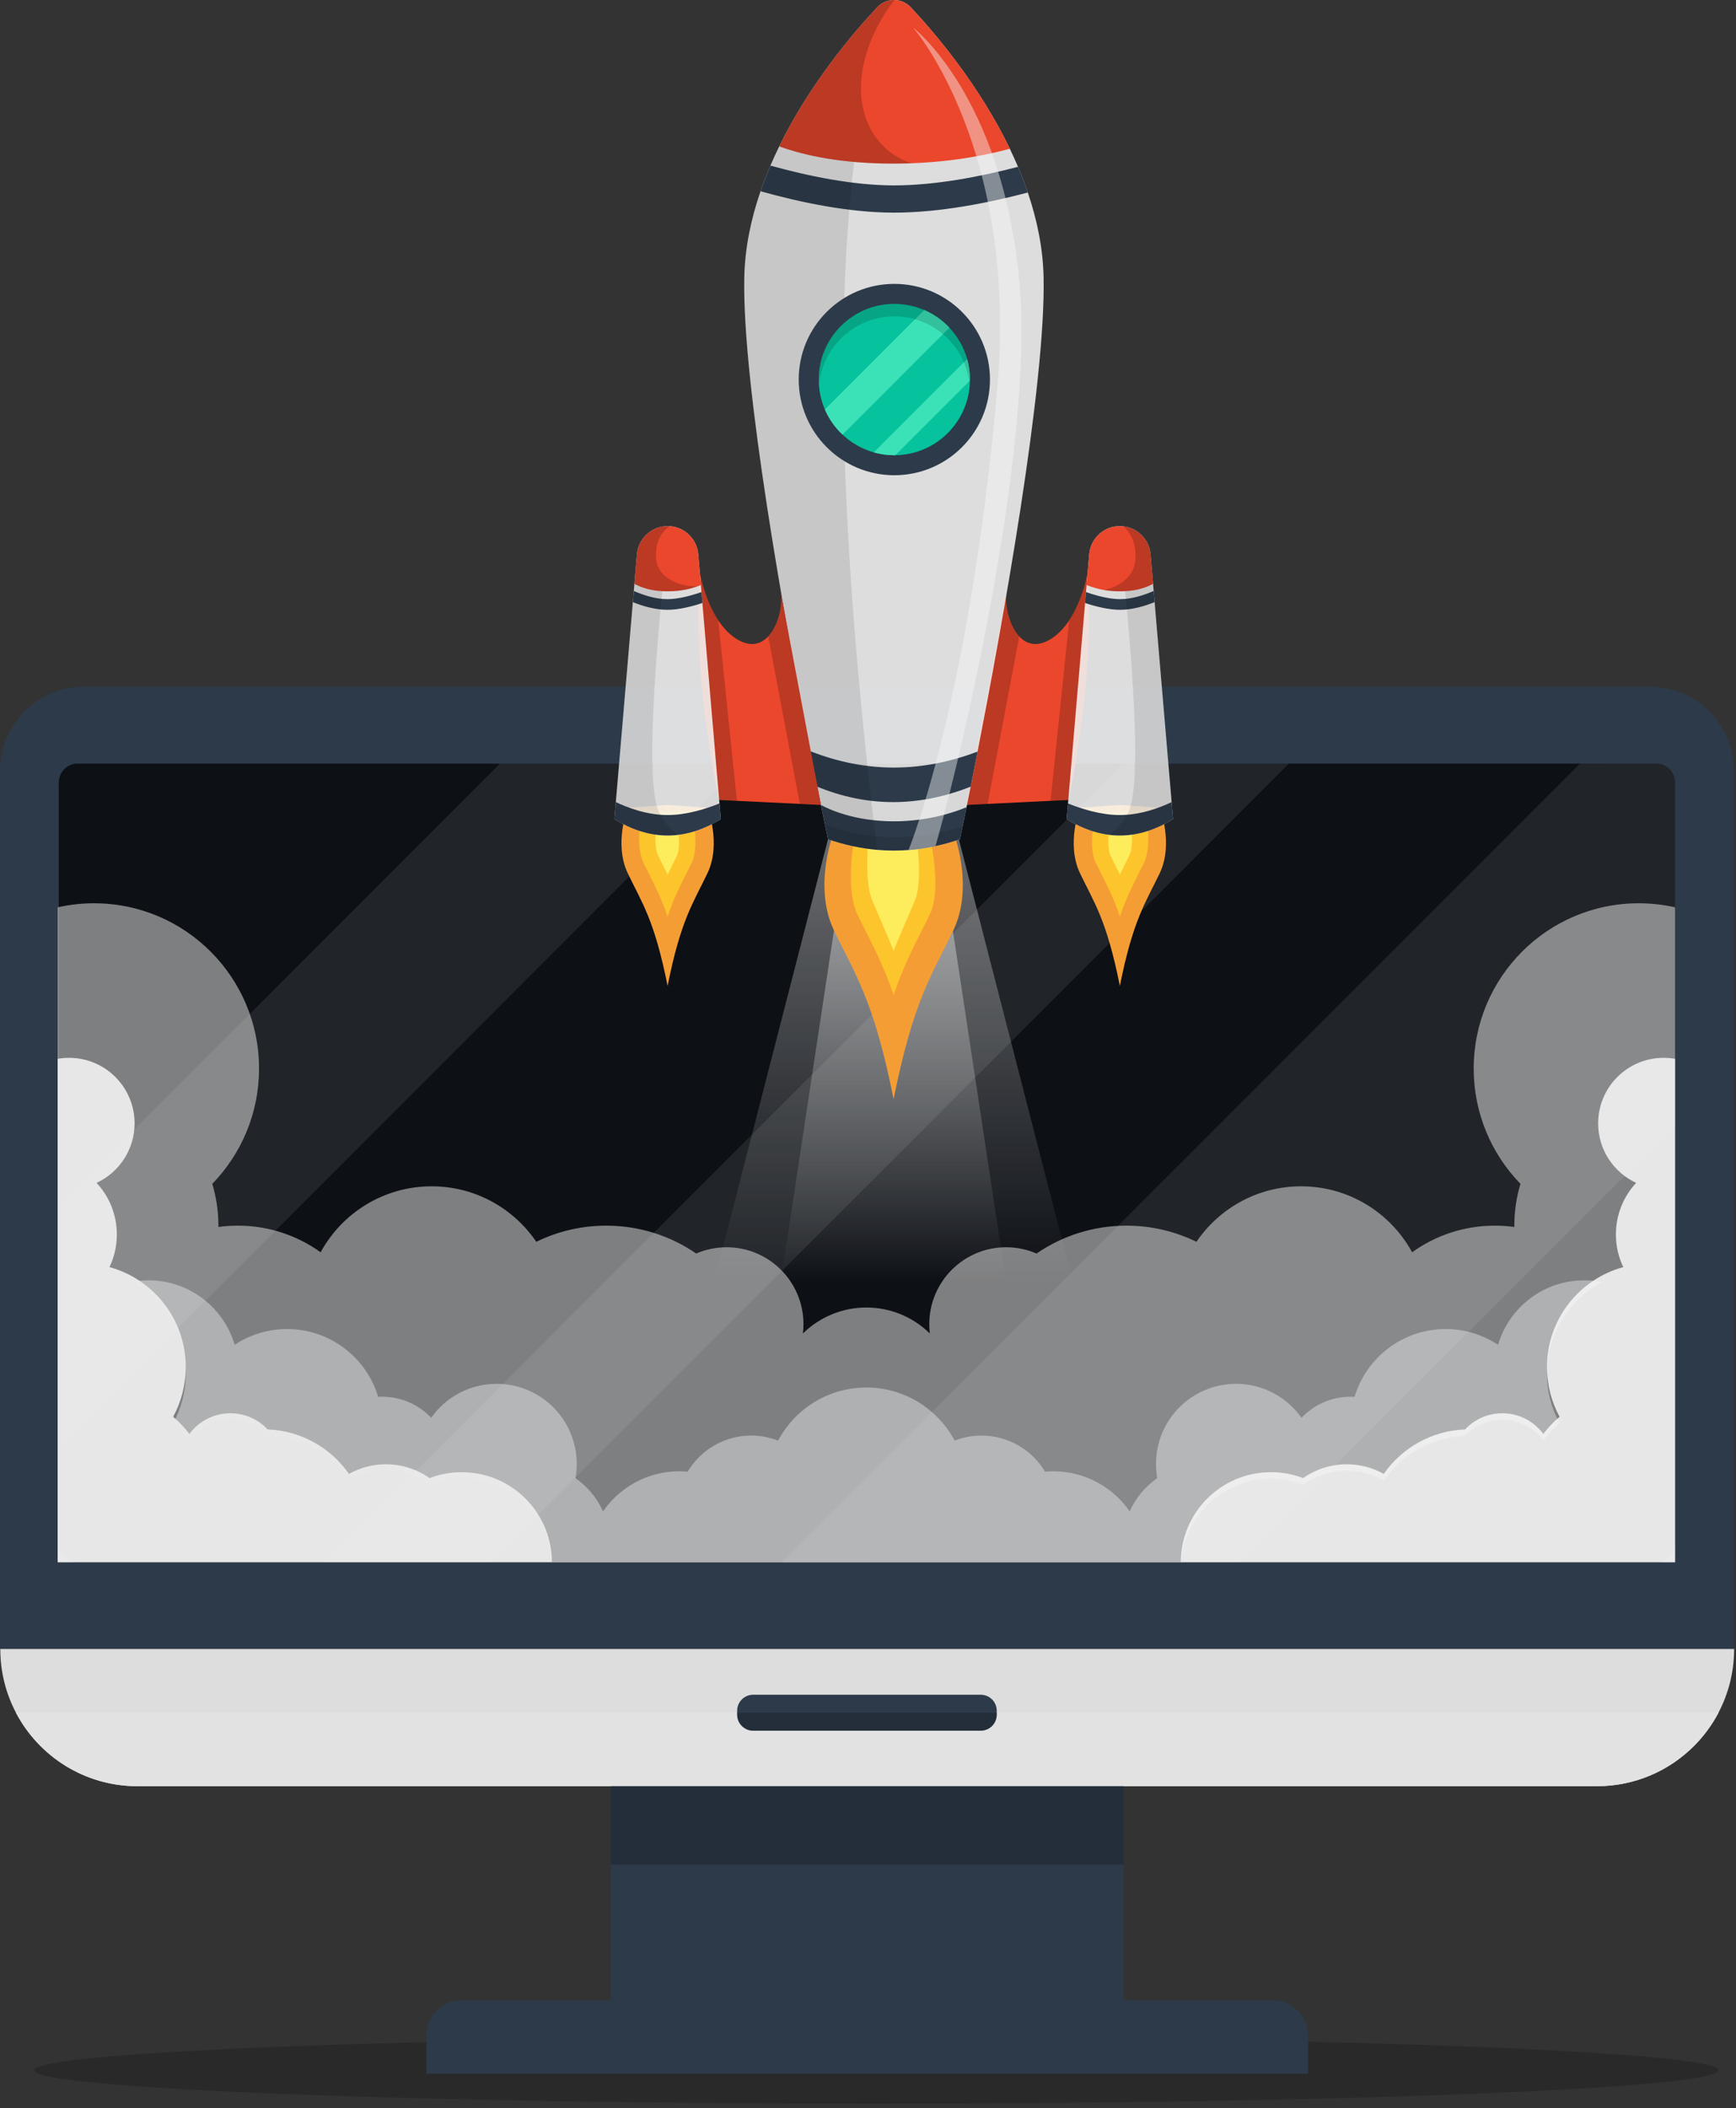 <svg width="276" height="335" viewBox="0 0 276 335" fill="none" xmlns="http://www.w3.org/2000/svg">
<rect x="0" y="0" width="276" height="335" fill="#333333" stroke="none"/>
<path opacity="0.2" d="M273.214 328.961C273.214 331.886 213.271 334.257 139.327 334.257C65.383 334.257 5.44 331.886 5.44 328.961C5.44 326.036 65.383 323.665 139.327 323.665C213.271 323.665 273.214 326.036 273.214 328.961Z" fill="black"/>
<path d="M275.659 122.455V262.017H0V122.455C0 115.089 5.972 109.12 13.335 109.12H262.323C269.69 109.12 275.659 115.089 275.659 122.455Z" fill="#2C3A49"/>
<path d="M266.314 124.338V245.257C266.314 246.915 264.972 248.261 263.31 248.261H12.347C11.72 248.261 11.135 248.069 10.654 247.738C9.865 247.196 9.346 246.288 9.346 245.257V124.338C9.346 122.68 10.689 121.334 12.346 121.334H263.309C264.355 121.334 265.279 121.865 265.813 122.676C266.133 123.153 266.314 123.722 266.314 124.338Z" fill="#0D1015"/>
<path d="M119.628 248.261H9.166V144.17C11.028 143.749 12.964 143.527 14.952 143.527C29.44 143.527 41.184 155.285 41.184 169.791C41.184 176.915 38.35 183.376 33.75 188.109C34.382 190.213 34.723 192.442 34.723 194.751C34.723 194.823 34.72 194.894 34.72 194.964C35.733 194.825 36.768 194.751 37.821 194.751C42.727 194.751 47.269 196.318 50.973 198.981C54.388 192.735 61.012 188.5 68.626 188.5C75.543 188.5 81.643 191.995 85.263 197.318C88.619 195.676 92.391 194.752 96.38 194.752C101.689 194.752 106.617 196.386 110.688 199.181C112.172 198.541 113.807 198.184 115.526 198.184C122.272 198.184 127.741 203.659 127.741 210.414C127.741 210.912 127.712 211.403 127.654 211.884C130.251 209.334 133.813 207.761 137.741 207.761C141.669 207.761 145.23 209.335 147.828 211.884C147.77 211.403 147.741 210.912 147.741 210.414C147.741 203.659 153.209 198.184 159.956 198.184C161.675 198.184 163.31 198.54 164.794 199.181C168.865 196.386 173.793 194.752 179.102 194.752C183.09 194.752 186.863 195.676 190.219 197.318C193.84 191.995 199.939 188.5 206.856 188.5C214.47 188.5 221.094 192.735 224.509 198.981C228.213 196.318 232.755 194.751 237.661 194.751C238.714 194.751 239.749 194.826 240.762 194.964C240.762 194.893 240.759 194.823 240.759 194.751C240.759 192.442 241.1 190.212 241.732 188.109C237.132 183.376 234.298 176.915 234.298 169.791C234.298 155.285 246.042 143.527 260.53 143.527C262.518 143.527 264.454 143.749 266.316 144.17V248.261H153.426H119.628Z" fill="#D6D6D6" fill-opacity="0.56"/>
<path d="M87.75 248.221C87.728 240.321 81.317 233.923 73.413 233.923C71.61 233.923 69.885 234.255 68.296 234.864C66.335 233.48 63.942 232.669 61.361 232.669C59.226 232.669 57.221 233.225 55.481 234.198C52.605 230.082 47.906 227.334 42.554 227.131C41.075 225.548 38.967 224.56 36.629 224.56C33.956 224.56 31.585 225.854 30.108 227.849C29.354 226.843 28.487 225.927 27.526 225.119C28.807 222.777 29.534 220.089 29.534 217.231C29.534 209.638 24.395 203.245 17.403 201.34C18.155 199.77 18.574 198.011 18.574 196.154C18.574 192.986 17.353 190.106 15.355 187.954C18.921 186.301 21.396 182.69 21.396 178.499C21.396 172.746 16.733 168.083 10.98 168.083C10.361 168.083 9.754 168.137 9.165 168.241V248.22H87.75V248.221Z" fill="#F9F9F9" fill-opacity="0.86"/>
<path d="M245.946 218.263C245.946 221.122 246.672 223.81 247.953 226.152C246.992 226.96 246.126 227.875 245.371 228.882C243.896 226.887 241.522 225.591 238.851 225.591C236.512 225.591 234.405 226.581 232.928 228.163H232.926C227.575 228.367 222.875 231.114 219.999 235.229C218.259 234.256 216.255 233.7 214.119 233.7C211.539 233.7 209.147 234.513 207.186 235.896C205.596 235.287 203.871 234.954 202.068 234.954C194.497 234.954 188.302 240.824 187.77 248.259H87.711C87.18 240.824 80.984 234.954 73.413 234.954C71.61 234.954 69.885 235.287 68.295 235.896C66.334 234.513 63.942 233.7 61.362 233.7C59.227 233.7 57.222 234.256 55.482 235.229C52.606 231.113 47.906 228.366 42.555 228.163H42.553C41.075 226.581 38.969 225.591 36.629 225.591C33.957 225.591 31.584 226.887 30.109 228.882C29.354 227.875 28.488 226.96 27.527 226.152C28.808 223.81 29.534 221.122 29.534 218.263C29.534 211.958 25.991 206.479 20.783 203.713C21.691 203.531 22.632 203.434 23.598 203.434C30.084 203.434 35.564 207.758 37.309 213.682C39.697 212.1 42.563 211.18 45.64 211.18C52.478 211.18 58.256 215.72 60.122 221.952C60.333 221.938 60.542 221.933 60.755 221.933C63.825 221.933 66.594 223.219 68.554 225.279C70.857 222.015 74.659 219.884 78.96 219.884C85.992 219.884 91.693 225.584 91.693 232.617C91.693 233.389 91.625 234.143 91.494 234.879C93.396 236.194 94.918 238.019 95.874 240.152C98.531 236.303 102.972 233.782 108.002 233.782C108.449 233.782 108.89 233.804 109.325 233.843C111.383 230.407 115.139 228.106 119.434 228.106C120.941 228.106 122.375 228.392 123.7 228.907H123.703C123.786 228.749 123.873 228.594 123.96 228.441C124.491 227.519 125.113 226.655 125.812 225.862C126.394 225.202 127.033 224.59 127.714 224.032C127.852 223.92 127.991 223.811 128.129 223.704C128.551 223.384 128.988 223.085 129.442 222.806C129.508 222.767 129.573 222.726 129.639 222.687C129.802 222.59 129.967 222.495 130.132 222.406C130.212 222.365 130.29 222.321 130.367 222.28C130.447 222.239 130.525 222.197 130.605 222.159C130.765 222.077 130.928 221.999 131.09 221.924C131.17 221.888 131.25 221.851 131.33 221.817C131.495 221.742 131.66 221.674 131.825 221.608C131.9 221.577 131.975 221.547 132.053 221.518C132.07 221.511 132.087 221.503 132.101 221.499C132.259 221.438 132.419 221.383 132.579 221.327C132.666 221.298 132.751 221.269 132.836 221.242C132.921 221.213 133.008 221.186 133.096 221.159C133.327 221.089 133.557 221.023 133.79 220.965C133.909 220.933 134.028 220.904 134.147 220.878C134.234 220.856 134.324 220.837 134.414 220.82C134.492 220.803 134.572 220.786 134.652 220.772C134.853 220.731 135.055 220.694 135.256 220.663C135.336 220.651 135.419 220.639 135.499 220.629C135.72 220.597 135.941 220.571 136.164 220.549C136.28 220.537 136.399 220.527 136.516 220.517C136.768 220.498 137.023 220.486 137.278 220.478C137.431 220.473 137.584 220.471 137.739 220.471C137.894 220.471 138.047 220.473 138.2 220.478C138.455 220.485 138.71 220.497 138.962 220.517C139.079 220.527 139.197 220.537 139.314 220.549C139.537 220.571 139.758 220.597 139.979 220.629C140.059 220.639 140.142 220.651 140.222 220.663C140.596 220.724 140.967 220.794 141.333 220.879C141.457 220.908 141.58 220.937 141.702 220.969C141.709 220.972 141.719 220.974 141.726 220.976C141.838 221.005 141.949 221.034 142.058 221.066C142.167 221.095 142.274 221.129 142.383 221.161C142.47 221.188 142.555 221.214 142.64 221.244C142.727 221.271 142.812 221.3 142.897 221.329C142.982 221.358 143.067 221.387 143.152 221.419C143.217 221.443 143.285 221.468 143.351 221.492C143.62 221.594 143.887 221.703 144.149 221.82C144.224 221.854 144.302 221.888 144.377 221.922C144.544 222 144.709 222.08 144.874 222.162C144.954 222.201 145.032 222.242 145.112 222.283C145.19 222.324 145.267 222.368 145.347 222.409C145.512 222.501 145.677 222.594 145.84 222.69C145.905 222.729 145.971 222.77 146.037 222.809C146.491 223.088 146.928 223.387 147.35 223.707C147.488 223.814 147.629 223.923 147.765 224.035C148.039 224.258 148.304 224.489 148.563 224.729C148.949 225.091 149.318 225.469 149.667 225.865C150.366 226.659 150.987 227.522 151.519 228.444C151.606 228.597 151.694 228.752 151.776 228.91H151.778C153.103 228.396 154.537 228.109 156.044 228.109C160.339 228.109 164.096 230.41 166.153 233.846C166.587 233.807 167.029 233.785 167.476 233.785C172.506 233.785 176.947 236.306 179.605 240.155C180.561 238.022 182.083 236.197 183.985 234.882C183.854 234.147 183.786 233.392 183.786 232.62C183.786 225.587 189.486 219.887 196.519 219.887C200.819 219.887 204.622 222.018 206.924 225.282C208.885 223.222 211.654 221.936 214.723 221.936C214.937 221.936 215.145 221.941 215.354 221.955C217.223 215.723 223 211.183 229.836 211.183C232.915 211.183 235.781 212.103 238.169 213.685C239.914 207.761 245.393 203.437 251.88 203.437C252.846 203.437 253.787 203.534 254.695 203.716C249.489 206.479 245.946 211.958 245.946 218.263Z" fill="#E8E8E8" fill-opacity="0.46"/>
<path d="M187.729 248.221C187.751 240.321 194.162 233.923 202.066 233.923C203.869 233.923 205.594 234.255 207.183 234.864C209.144 233.48 211.537 232.669 214.118 232.669C216.253 232.669 218.258 233.225 219.998 234.198C222.874 230.082 227.573 227.334 232.925 227.131H232.926C234.405 225.548 236.512 224.56 238.85 224.56C241.523 224.56 243.894 225.854 245.371 227.849C246.125 226.843 246.992 225.927 247.953 225.119C246.672 222.777 245.945 220.089 245.945 217.231C245.945 209.638 251.084 203.245 258.076 201.34C257.325 199.77 256.905 198.011 256.905 196.154C256.905 192.986 258.126 190.106 260.124 187.954C256.558 186.301 254.083 182.69 254.083 178.499C254.083 172.746 258.746 168.083 264.499 168.083C265.118 168.083 265.725 168.137 266.314 168.241V248.22H187.729V248.221Z" fill="#F9F9F9" fill-opacity="0.86"/>
<path opacity="0.1" d="M118.006 121.333L9.347 229.993V191.479L79.492 121.333H118.006Z" fill="#F9F9F9" fill-opacity="0.86"/>
<path opacity="0.1" d="M204.92 121.333L77.988 248.261H51.58L178.508 121.333H204.92Z" fill="#F9F9F9" fill-opacity="0.86"/>
<path opacity="0.1" d="M266.314 124.338V178.812L196.865 248.261L124.245 248.283L251.177 121.355L263.31 121.333C264.356 121.333 265.28 121.864 265.814 122.675C266.133 123.153 266.314 123.722 266.314 124.338Z" fill="#F9F9F9" fill-opacity="0.86"/>
<path d="M275.702 262.018C275.702 265.672 274.804 269.117 273.213 272.141C272.188 274.101 270.869 275.884 269.317 277.436C265.372 281.381 259.921 283.821 253.899 283.821H21.849C13.463 283.821 6.179 279.084 2.535 272.141C0.944 269.117 0.046 265.673 0.046 262.018H275.702Z" fill="#F9F9F9" fill-opacity="0.86"/>
<path d="M273.214 272.142C272.187 274.102 270.87 275.884 269.317 277.436C265.371 281.382 259.919 283.821 253.899 283.821H21.847C13.462 283.821 6.179 279.083 2.535 272.142H273.214Z" fill="#E2E2E2"/>
<path d="M158.469 271.824V272.466C158.469 273.861 157.329 275.001 155.935 275.001H119.733C118.338 275.001 117.198 273.861 117.198 272.466V271.824C117.198 270.429 118.338 269.29 119.733 269.29H155.935C157.329 269.29 158.469 270.43 158.469 271.824Z" fill="#2C3A49"/>
<path d="M178.625 283.821H97.122V317.824H178.625V283.821Z" fill="#2C3A49"/>
<path opacity="0.2" d="M178.625 283.821H97.122V296.28H178.625V283.821Z" fill="black"/>
<path d="M207.956 329.505H67.791V323.46C67.791 320.348 70.314 317.825 73.426 317.825H202.32C205.432 317.825 207.955 320.348 207.955 323.46V329.505H207.956Z" fill="#2C3A49"/>
<path opacity="0.2" d="M158.469 272.145V272.466C158.469 273.861 157.329 275.001 155.935 275.001H119.733C118.338 275.001 117.198 273.861 117.198 272.466V272.145H158.469Z" fill="black"/>
<path d="M131.638 133.358L102.704 245.648H181.376L152.442 133.358H131.638Z" fill="url(#paint0_linear_469_5341)" fill-opacity="0.59"/>
<path d="M118.318 242.014L134.233 136.991H149.845L165.76 242.014H118.318Z" fill="url(#paint1_linear_469_5341)" fill-opacity="0.7"/>
<path d="M153.666 127.903L157.016 127.739L167.027 127.25L169.842 127.113C169.842 127.113 174.093 109.258 172.922 90.966C172.922 90.966 172.206 95.215 169.994 98.56C169.102 99.912 167.965 101.117 166.531 101.835C164.62 102.789 163.121 102.278 162.044 101.117C160.427 99.379 159.752 96.186 160.029 94.278L153.666 127.903Z" fill="#EB472C"/>
<path opacity="0.2" d="M167.025 127.25L169.84 127.113C169.84 127.113 174.091 109.258 172.92 90.966C172.92 90.966 172.204 95.215 169.992 98.56L167.025 127.25Z" fill="black"/>
<path d="M171.706 138.755C173.946 143.43 175.947 146.159 178.028 156.6C178.033 156.622 178.037 156.645 178.041 156.669C178.046 156.645 178.051 156.622 178.055 156.6C180.136 146.159 182.137 143.43 184.377 138.755C186.627 134.059 184.377 128.344 184.377 128.344L178.055 127.904H178.028L171.706 128.344C171.706 128.344 169.457 134.059 171.706 138.755Z" fill="#F59D35"/>
<path d="M178.046 145.62C178.988 142.842 179.938 140.961 180.918 139.02C181.237 138.388 181.567 137.735 181.895 137.051C182.973 134.801 182.528 130.482 182.149 128.906H178.228H174.197C173.817 130.479 173.114 134.793 174.196 137.051C174.524 137.735 174.854 138.388 175.173 139.02C176.155 140.961 177.105 142.841 178.046 145.62Z" fill="#FDC52C"/>
<path d="M178.045 138.956C177.86 138.583 177.675 138.217 177.492 137.854C177.178 137.234 176.857 136.596 176.537 135.929C176.146 135.114 176.14 133.28 176.364 131.502H179.915C180.046 133.146 179.981 135.038 179.554 135.929C179.242 136.579 178.923 137.212 178.614 137.824L178.601 137.851C178.417 138.215 178.231 138.581 178.045 138.956Z" fill="#FDED5D"/>
<path d="M169.581 130.154C171.873 131.566 174.162 132.405 176.452 132.67C179.802 133.058 183.152 132.219 186.504 130.154L186.273 127.452L183.567 95.676L183.415 93.905L183.319 92.76L182.919 88.075C182.702 85.542 180.584 83.597 178.044 83.597C177.952 83.597 177.863 83.599 177.774 83.604C175.354 83.736 173.378 85.633 173.171 88.074L172.754 92.952L172.658 94.075L172.511 95.81L169.795 127.663L169.581 130.154Z" fill="#F9F9F9" fill-opacity="0.86"/>
<path d="M172.509 95.812C174.131 96.354 176.22 96.894 178.095 96.894C180.078 96.894 182.093 96.27 183.566 95.677L183.414 93.906C182.067 94.492 180.026 95.207 178.095 95.207C176.3 95.207 174.2 94.617 172.656 94.077L172.509 95.812Z" fill="#2C3A49"/>
<path d="M169.581 130.154C175.223 133.632 180.862 133.632 186.504 130.154L186.273 127.452C184.42 128.336 181.34 129.508 178.043 129.508C175.002 129.508 171.888 128.51 169.794 127.664L169.581 130.154Z" fill="#2C3A49"/>
<path opacity="0.1" d="M176.452 132.67C179.802 133.058 183.152 132.219 186.504 130.154L186.273 127.452L183.567 95.676L183.415 93.905L183.319 92.76L182.919 88.075C182.702 85.542 180.584 83.597 178.044 83.597C177.952 83.597 177.863 83.599 177.774 83.604C178.384 88.749 182.285 122.819 179.463 128.904C178.773 130.395 177.7 131.636 176.452 132.67Z" fill="black"/>
<path d="M183.318 92.761C182.737 93.091 181.932 93.439 180.864 93.675C180.074 93.848 179.136 93.96 178.042 93.96C177.133 93.96 176.307 93.882 175.563 93.757C174.559 93.588 173.707 93.332 173.011 93.058C172.922 93.023 172.836 92.99 172.753 92.954L173.17 88.076C173.372 85.676 175.288 83.803 177.65 83.616C177.686 83.613 177.719 83.61 177.755 83.609C177.85 83.602 177.945 83.599 178.042 83.599C178.225 83.599 178.405 83.609 178.583 83.631C180.877 83.882 182.717 85.726 182.918 88.077L183.318 92.761Z" fill="#EB472C"/>
<path opacity="0.2" d="M153.666 127.903L157.016 127.739L162.043 101.116C160.426 99.378 159.751 96.185 160.028 94.277L153.666 127.903Z" fill="black"/>
<path opacity="0.2" d="M183.318 92.761C182.737 93.091 181.932 93.439 180.864 93.675C180.074 93.848 179.136 93.96 178.042 93.96C177.133 93.96 176.307 93.882 175.563 93.757C177.753 93.251 180.273 91.818 180.498 89.044C180.752 85.912 179.409 84.309 178.583 83.629C180.877 83.88 182.717 85.724 182.918 88.075L183.318 92.761Z" fill="black"/>
<path d="M124.079 93.882C124.11 94.005 124.135 94.138 124.154 94.277L124.079 93.882Z" fill="#2C3A49"/>
<path d="M151.575 147.803C148.215 154.814 145.215 158.906 142.094 174.563C142.087 174.597 142.08 174.63 142.075 174.667C142.068 174.631 142.06 174.597 142.053 174.563C138.932 158.905 135.932 154.813 132.572 147.803C129.198 140.761 132.572 132.191 132.572 132.191L142.053 131.531H142.094L151.575 132.191C151.575 132.191 154.949 140.761 151.575 147.803Z" fill="#F59D35"/>
<path d="M142.068 158.099C140.656 153.933 139.231 151.112 137.761 148.202C137.283 147.255 136.788 146.275 136.296 145.249C134.679 141.874 135.347 135.398 135.914 133.035H141.794H147.839C148.408 135.393 149.463 141.863 147.841 145.249C147.349 146.275 146.855 147.254 146.376 148.201C144.905 151.112 143.48 153.931 142.068 158.099Z" fill="#FDC52C"/>
<path d="M142.068 151.1C141.4 149.406 140.734 147.866 140.078 146.349L140.05 146.283C139.586 145.211 139.107 144.103 138.637 142.957C137.714 140.706 137.766 136.211 138.099 133.035H145.71C146.188 136.486 146.365 140.849 145.5 142.957C145.018 144.131 144.531 145.258 144.059 146.348C143.402 147.866 142.736 149.406 142.068 151.1Z" fill="#FDED5D"/>
<path d="M155.422 119.422C155.024 121.464 154.654 123.336 154.32 125C154.082 126.197 153.861 127.286 153.665 128.253C153.009 131.483 152.614 133.358 152.614 133.358C148.227 134.862 143.839 135.422 139.45 135.038C136.846 134.812 134.243 134.249 131.637 133.358C131.637 133.358 131.213 131.348 130.514 127.904C130.337 127.026 130.14 126.054 129.93 124.998C129.592 123.318 129.219 121.425 128.815 119.357C124.803 98.79 117.97 61.012 118.332 44.051C118.433 39.362 119.409 34.757 120.916 30.388C121.388 29.005 121.915 27.647 122.485 26.313C122.928 25.279 123.398 24.26 123.887 23.26C128.791 13.239 135.726 5.134 139.474 1.145C140.142 0.437 141.023 0.056 141.923 0.006C142.955 -0.052 144.014 0.326 144.785 1.145C148.579 5.184 155.638 13.441 160.549 23.64C161.002 24.58 161.433 25.536 161.848 26.505C162.413 27.84 162.937 29.202 163.407 30.587C164.872 34.899 165.821 39.432 165.917 44.05C166.282 61.03 159.434 98.869 155.422 119.422Z" fill="#F9F9F9" fill-opacity="0.86"/>
<path d="M155.421 119.422C155.023 121.464 154.653 123.336 154.319 125C145.954 128.298 137.828 128.242 129.929 124.999C129.591 123.319 129.218 121.426 128.814 119.358C137.754 122.873 146.621 122.767 155.421 119.422Z" fill="#2C3A49"/>
<path d="M153.666 128.253C153.412 129.505 153.197 130.553 153.029 131.368C152.764 132.654 152.615 133.358 152.615 133.358C151.319 133.802 150.022 134.164 148.724 134.444C147.312 134.748 145.901 134.954 144.489 135.063C142.809 135.194 141.131 135.186 139.451 135.039C136.847 134.813 134.244 134.25 131.638 133.359C131.638 133.359 131.461 132.518 131.146 130.994C130.974 130.161 130.761 129.122 130.514 127.905C131.744 128.577 135.808 130.505 142.126 130.505C143.559 130.505 144.906 130.405 146.145 130.244C147.62 130.051 148.944 129.771 150.09 129.465C151.627 129.056 152.841 128.602 153.666 128.253Z" fill="#2C3A49"/>
<path opacity="0.1" d="M153.029 131.368C152.764 132.654 152.615 133.358 152.615 133.358C151.319 133.802 150.022 134.164 148.724 134.444C147.312 134.748 145.9 134.954 144.488 135.063C142.808 135.194 141.131 135.186 139.451 135.039C136.847 134.813 134.243 134.25 131.637 133.359C131.637 133.359 131.461 132.518 131.146 130.994C132.667 131.584 136.79 132.974 141.938 133.036C146.258 133.086 150.589 132.066 153.029 131.368Z" fill="black"/>
<path d="M163.407 30.59C157.235 32.223 149.415 33.789 142.115 33.789C134.945 33.789 127.164 32.139 120.916 30.389C121.389 29.006 121.916 27.647 122.487 26.315C128.39 27.951 135.604 29.462 142.116 29.462C148.748 29.462 156.002 28.035 161.848 26.508C162.415 27.842 162.937 29.204 163.407 30.59Z" fill="#2C3A49"/>
<path opacity="0.1" d="M139.451 135.037C136.846 134.81 134.243 134.249 131.638 133.357C131.638 133.357 117.822 67.982 118.333 44.051C118.434 39.361 119.41 34.758 120.917 30.389C121.389 29.006 121.917 27.646 122.486 26.314C122.929 25.28 123.399 24.261 123.889 23.261C128.793 13.24 135.727 5.136 139.474 1.147C140.142 0.439 141.024 0.058 141.923 0.007C137.808 8.94 127.946 41.499 139.451 135.037Z" fill="black"/>
<path d="M160.549 23.638C157.896 24.356 154.781 25.008 151.239 25.443C149.261 25.684 147.148 25.86 144.904 25.942C143.97 25.978 143.012 25.995 142.032 25.995C133.762 25.995 127.882 24.706 123.887 23.257C128.791 13.236 135.726 5.134 139.474 1.148C140.214 0.361 141.219 -0.023 142.215 0.003C143.154 0.025 144.084 0.408 144.782 1.148C148.214 4.796 154.309 11.894 159.077 20.755H159.078C159.584 21.699 160.076 22.661 160.549 23.638Z" fill="#EB472C"/>
<path d="M142.187 75.513C150.583 75.513 157.39 68.706 157.39 60.31C157.39 51.913 150.583 45.107 142.187 45.107C133.791 45.107 126.984 51.913 126.984 60.31C126.984 68.706 133.791 75.513 142.187 75.513Z" fill="#2C3A49"/>
<path d="M154.211 60.31C154.211 60.362 154.211 60.417 154.209 60.469C154.125 66.973 148.852 72.248 142.346 72.332C142.294 72.334 142.239 72.334 142.187 72.334C141.056 72.334 139.962 72.177 138.924 71.884C137.037 71.35 135.336 70.367 133.949 69.059C132.759 67.937 131.796 66.579 131.142 65.058C130.513 63.6 130.163 61.995 130.163 60.31C130.163 53.679 135.556 48.286 142.187 48.286C143.872 48.286 145.48 48.636 146.935 49.265C148.456 49.919 149.817 50.882 150.936 52.072C152.244 53.459 153.227 55.16 153.761 57.047C154.054 58.085 154.211 59.179 154.211 60.31Z" fill="#06C29D"/>
<path d="M150.937 52.072L133.949 69.06C132.759 67.938 131.796 66.58 131.142 65.059L146.936 49.266C148.457 49.919 149.817 50.882 150.937 52.072Z" fill="#3CE2B7"/>
<path d="M154.211 60.31C154.211 60.362 154.211 60.417 154.209 60.469L142.346 72.332C142.294 72.334 142.239 72.334 142.187 72.334C141.056 72.334 139.962 72.177 138.924 71.884L153.762 57.046C154.054 58.085 154.211 59.179 154.211 60.31Z" fill="#3CE2B7"/>
<path opacity="0.15" d="M153.761 57.047C153.227 55.16 152.244 53.459 150.936 52.072C149.816 50.882 148.456 49.919 146.935 49.265C145.479 48.636 143.872 48.286 142.187 48.286C135.556 48.286 130.163 53.679 130.163 60.31C130.163 60.642 130.177 60.969 130.204 61.291C130.713 55.126 135.893 50.264 142.187 50.264C143.872 50.264 145.48 50.614 146.935 51.243C148.456 51.897 149.817 52.86 150.936 54.05C152.244 55.437 153.227 57.138 153.761 59.025C153.968 59.759 154.106 60.519 154.167 61.303C154.192 61.028 154.203 60.749 154.208 60.47C154.21 60.418 154.21 60.363 154.21 60.311C154.211 59.179 154.054 58.085 153.761 57.047Z" fill="black"/>
<path opacity="0.2" d="M144.904 25.943C143.97 25.979 143.012 25.996 142.032 25.996C133.762 25.996 127.882 24.707 123.887 23.258C128.791 13.237 135.726 5.135 139.474 1.149C140.214 0.362 141.219 -0.022 142.215 0.004C142.071 0.178 136.652 6.673 136.89 14.565C137.057 20.123 140.179 24.387 144.904 25.943Z" fill="black"/>
<path d="M130.516 127.903L127.166 127.739L117.155 127.25L114.34 127.113C114.34 127.113 110.089 109.258 111.26 90.966C111.26 90.966 111.976 95.215 114.188 98.56C115.08 99.912 116.217 101.117 117.651 101.835C119.562 102.789 121.061 102.278 122.138 101.117C123.755 99.379 124.43 96.186 124.153 94.278L130.516 127.903Z" fill="#EB472C"/>
<path opacity="0.2" d="M117.155 127.25L114.34 127.113C114.34 127.113 110.089 109.258 111.26 90.966C111.26 90.966 111.976 95.215 114.188 98.56L117.155 127.25Z" fill="black"/>
<path d="M112.475 138.755C110.235 143.43 108.234 146.159 106.153 156.6C106.148 156.622 106.143 156.645 106.14 156.669C106.135 156.645 106.13 156.622 106.126 156.6C104.045 146.159 102.044 143.43 99.804 138.755C97.554 134.059 99.804 128.344 99.804 128.344L106.126 127.904H106.153L112.475 128.344C112.475 128.344 114.725 134.059 112.475 138.755Z" fill="#F59D35"/>
<path d="M106.135 145.62C105.193 142.842 104.243 140.961 103.263 139.02C102.944 138.388 102.614 137.735 102.286 137.051C101.208 134.801 101.653 130.482 102.031 128.906H105.952H109.983C110.363 130.479 111.066 134.793 109.984 137.051C109.656 137.735 109.326 138.388 109.007 139.02C108.027 140.961 107.077 142.841 106.135 145.62Z" fill="#FDC52C"/>
<path d="M106.135 138.956C105.949 138.581 105.764 138.215 105.58 137.85L105.571 137.832C105.261 137.218 104.94 136.583 104.627 135.929C104.2 135.038 104.135 133.146 104.266 131.502H107.817C108.041 133.28 108.035 135.114 107.644 135.929C107.327 136.59 107.004 137.23 106.691 137.849C106.507 138.215 106.321 138.581 106.135 138.956Z" fill="#FDED5D"/>
<path d="M114.601 130.154C112.309 131.566 110.02 132.405 107.73 132.67C104.38 133.058 101.03 132.219 97.678 130.154L97.909 127.452L100.615 95.676L100.767 93.905L100.863 92.76L101.263 88.075C101.48 85.542 103.598 83.597 106.138 83.597C106.229 83.597 106.319 83.599 106.408 83.604C108.828 83.736 110.804 85.633 111.011 88.074L111.428 92.952L111.524 94.075L111.671 95.81L114.387 127.663L114.601 130.154Z" fill="#F9F9F9" fill-opacity="0.86"/>
<path d="M111.673 95.812C110.051 96.354 107.962 96.894 106.087 96.894C104.104 96.894 102.089 96.27 100.616 95.677L100.768 93.906C102.115 94.492 104.157 95.207 106.087 95.207C107.882 95.207 109.982 94.617 111.526 94.077L111.673 95.812Z" fill="#2C3A49"/>
<path d="M114.601 130.154C108.959 133.632 103.32 133.632 97.678 130.154L97.909 127.452C99.762 128.336 102.842 129.508 106.139 129.508C109.18 129.508 112.294 128.51 114.388 127.664L114.601 130.154Z" fill="#2C3A49"/>
<path opacity="0.1" d="M107.73 132.67C104.38 133.058 101.03 132.219 97.678 130.154L97.909 127.452L100.615 95.676L100.767 93.905L100.863 92.76L101.263 88.075C101.48 85.542 103.598 83.597 106.138 83.597C106.229 83.597 106.319 83.599 106.408 83.604C105.798 88.749 101.897 122.819 104.719 128.904C105.409 130.395 106.482 131.636 107.73 132.67Z" fill="black"/>
<path d="M111.429 92.954C111.345 92.99 111.26 93.024 111.171 93.058C109.956 93.535 108.272 93.962 106.139 93.962C103.563 93.962 101.876 93.338 100.863 92.762L101.263 88.077C101.48 85.544 103.598 83.599 106.138 83.599C106.271 83.599 106.401 83.604 106.531 83.616C108.893 83.804 110.809 85.677 111.011 88.077L111.429 92.954Z" fill="#EB472C"/>
<path opacity="0.2" d="M130.516 127.903L127.166 127.739L122.139 101.116C123.756 99.378 124.431 96.185 124.154 94.277L130.516 127.903Z" fill="black"/>
<path opacity="0.2" d="M111.171 93.058C109.956 93.535 108.272 93.962 106.139 93.962C103.563 93.962 101.876 93.338 100.863 92.762L101.263 88.077C101.48 85.544 103.598 83.599 106.138 83.599C106.271 83.599 106.401 83.604 106.531 83.616C106.23 83.775 104.017 85.074 104.316 88.78C104.619 92.515 109.607 93.515 111.171 93.058Z" fill="black"/>
<path opacity="0.5" d="M150.091 129.464C149.569 131.448 149.106 133.128 148.724 134.443C147.312 134.747 145.901 134.953 144.489 135.062L144.452 135.038C144.452 135.038 145.104 133.453 146.146 130.243C149.129 121.055 155.313 98.545 158.546 61.782C161.912 23.521 145.184 4.39 145.184 4.39C145.184 4.39 159.242 15.157 162.042 44.43C164.334 68.379 154.822 111.467 150.091 129.464Z" fill="#F9F9F9" fill-opacity="0.86"/>
<defs>
<linearGradient id="paint0_linear_469_5341" x1="142.04" y1="95.501" x2="142.04" y2="203.704" gradientUnits="userSpaceOnUse">
<stop stop-color="white"/>
<stop offset="1" stop-color="white" stop-opacity="0"/>
</linearGradient>
<linearGradient id="paint1_linear_469_5341" x1="142.039" y1="95.501" x2="142.039" y2="203.704" gradientUnits="userSpaceOnUse">
<stop stop-color="white"/>
<stop offset="1" stop-color="white" stop-opacity="0"/>
</linearGradient>
</defs>
</svg>

